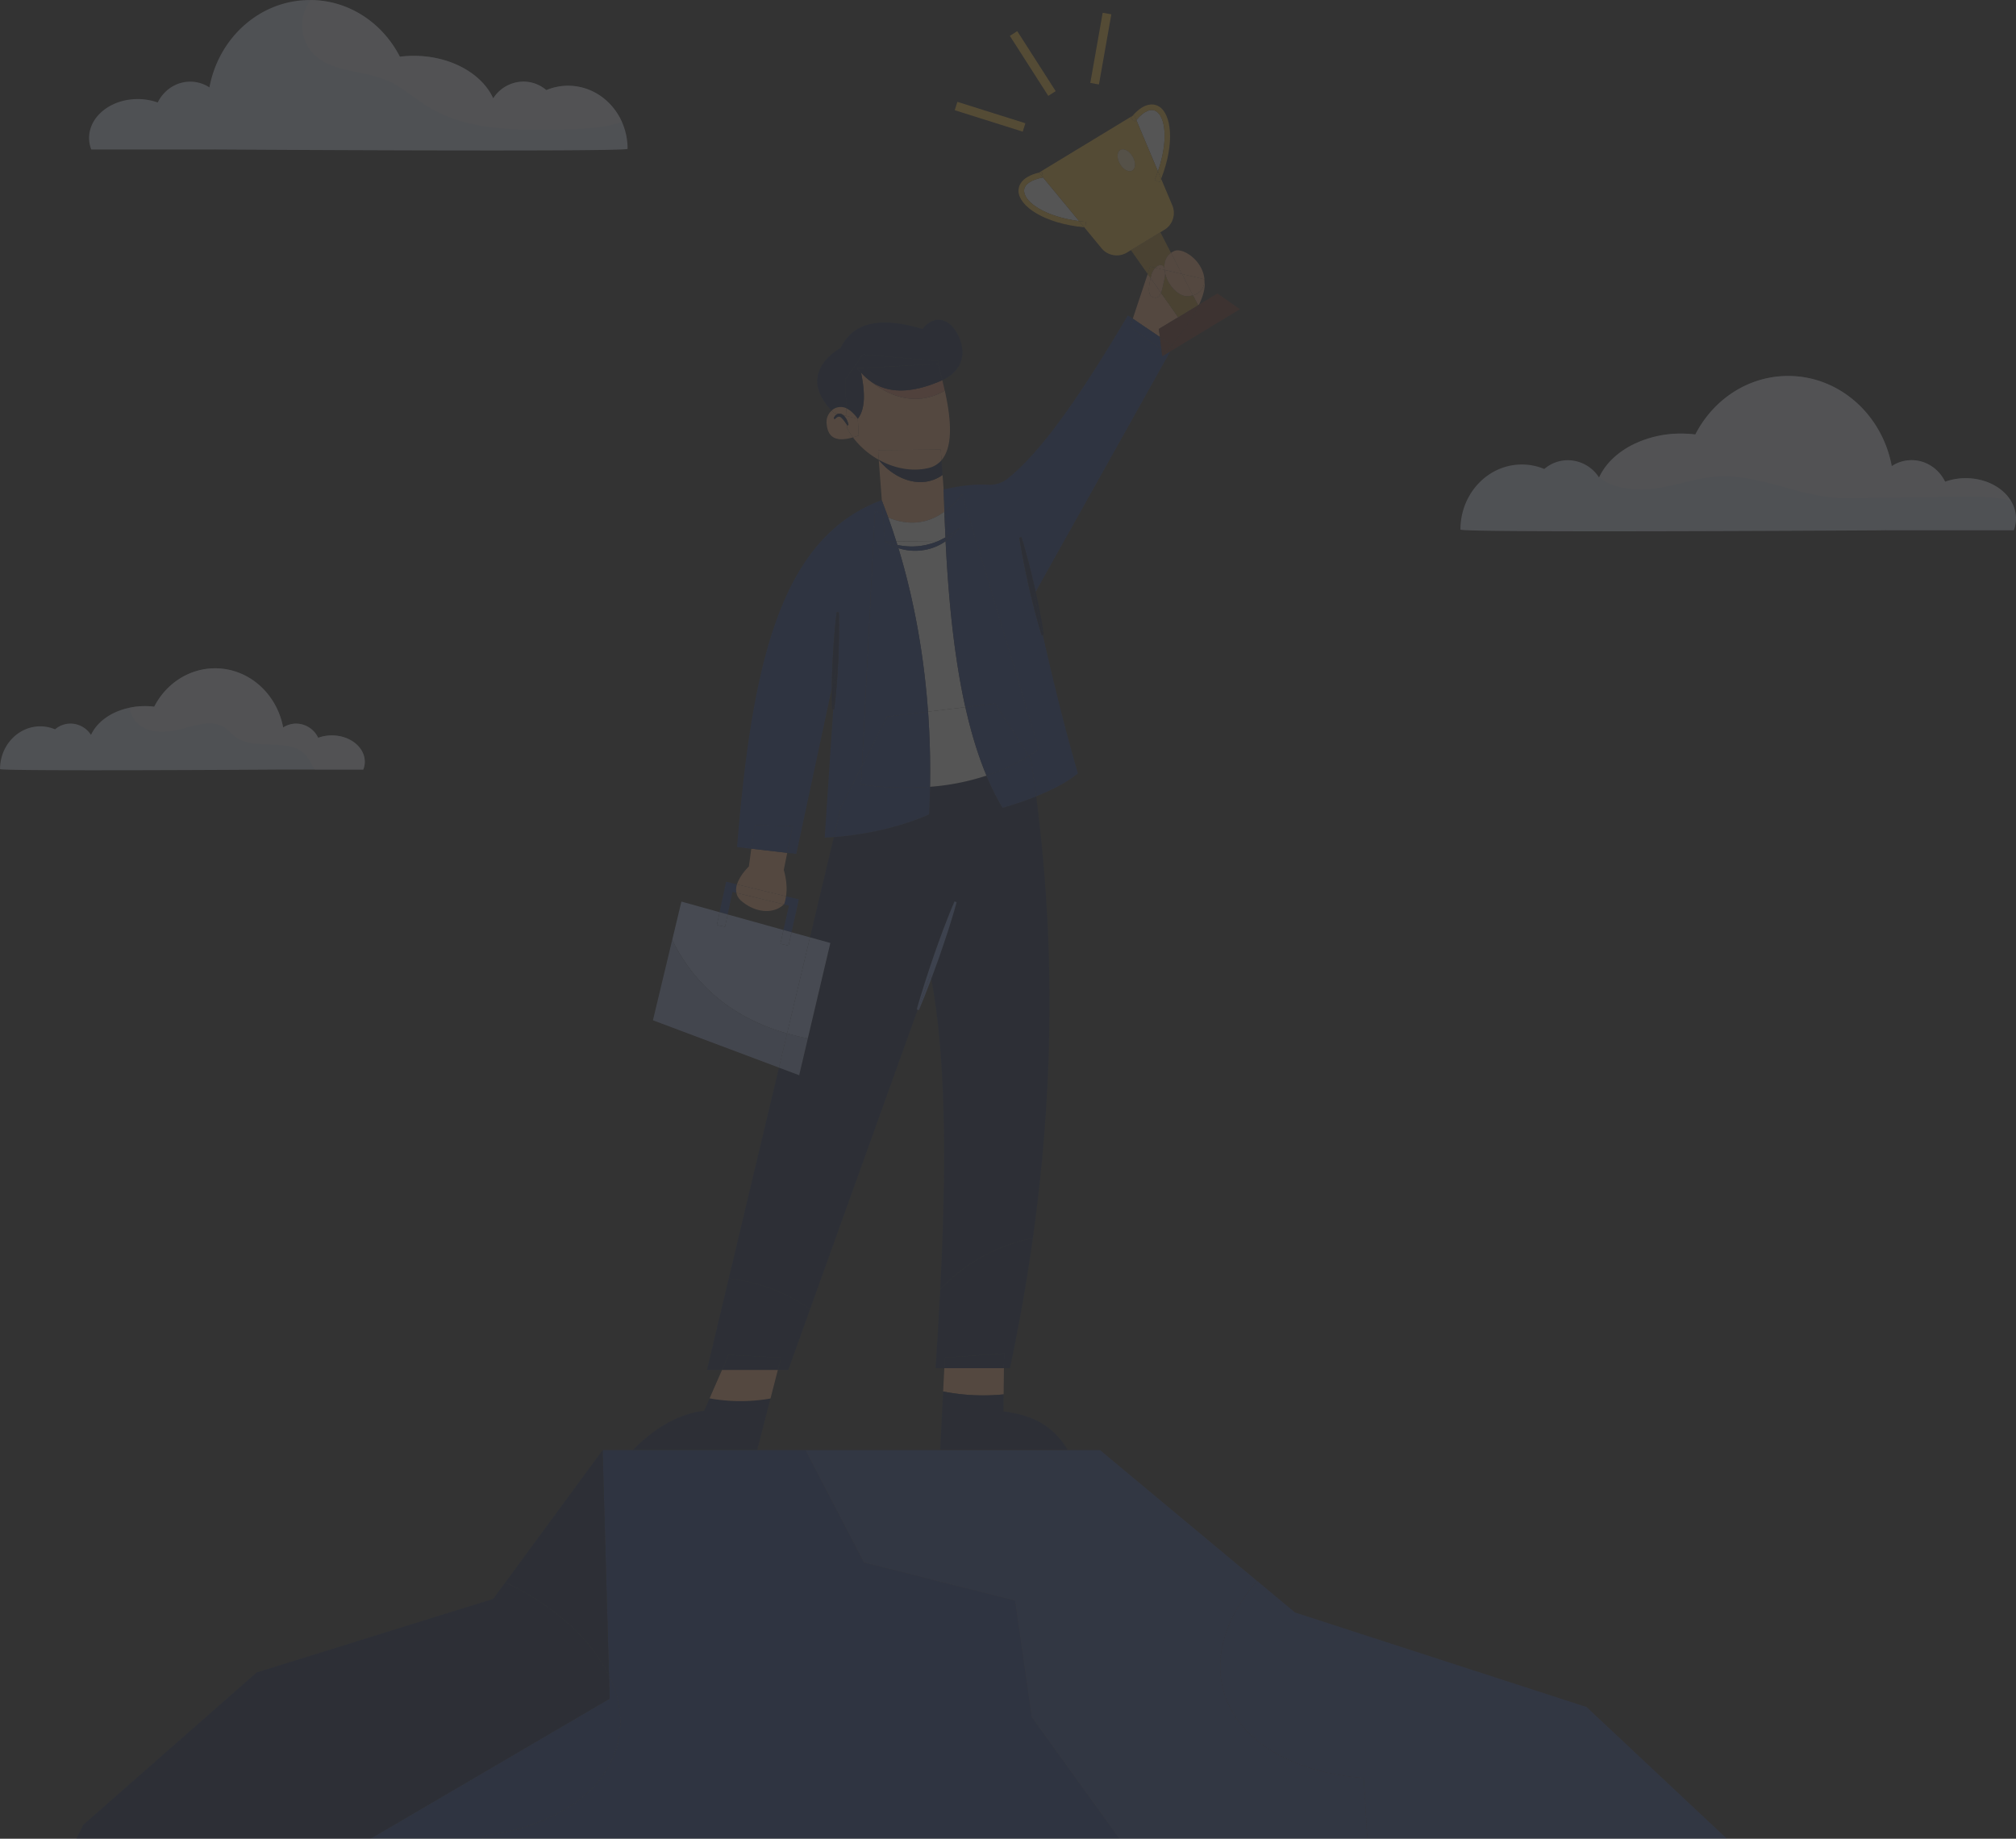 <svg id="Layer_1" data-name="Layer 1" xmlns="http://www.w3.org/2000/svg" viewBox="0 0 1838.6 1677.28"><rect x="0" y="0" width="1838.6" height="1677.28" fill="#333333" stroke="none"/><defs><style>.cls-1{opacity:0.17;}.cls-2,.cls-6{fill:#dee5f8;}.cls-14,.cls-3,.cls-4{fill:#fff;}.cls-3{opacity:0.4;}.cls-5{fill:#1f3c88;}.cls-6{opacity:0.1;}.cls-15,.cls-7{fill:#102048;}.cls-8{fill:#f9b384;}.cls-9{fill:#e28b6d;}.cls-10{fill:#acbfee;}.cls-11{fill:#6f3428;}.cls-12{fill:#bb9132;}.cls-13{fill:#fbc343;}.cls-14{opacity:0.6;}.cls-15{opacity:0.15;}.cls-16{fill:#708cd5;}</style></defs><g class="cls-1"><path class="cls-2" d="M2504,795.6a30.15,30.15,0,0,1-2,10.84H2385.68c-.08-.08-.12-.16-.2-.24a.57.57,0,0,1-.08.24s-3.12,0-8.76.08c-57.56.32-379.32,2.12-379.32-.72,0-32.8,25.08-59.36,56-59.36a53,53,0,0,1,20.48,4.08,33,33,0,0,1,21.52-8,34,34,0,0,1,28.44,15.8c.08-.16.16-.36.24-.52,6-12.76,17.68-23.52,32.8-30.56a98.6,98.6,0,0,1,41.76-9,107.18,107.18,0,0,1,13,.8c16.28-31.76,48.08-53.36,84.64-53.36,46.76,0,85.8,35.36,94.48,82.24a32.82,32.82,0,0,1,18.08-5.44c13.32,0,24.88,8,30.6,19.68a55.44,55.44,0,0,1,18.84-3.24c18.08,0,33.68,8.4,41.12,20.56A30.71,30.71,0,0,1,2504,795.6Z" transform="translate(-665.4 -322.72)"/><path class="cls-3" d="M2499.36,779.52c-14.84-4-30.72-3.84-46.24-3.64l-103.88,1.2c-41.48.48-78.44-23.24-120.84-19.4-20.32,1.88-41,10.16-60.52,11.32-15.48.92-34.32-1.84-43.88-11.2,6-12.76,17.68-23.52,32.8-30.56a98.6,98.6,0,0,1,41.76-9,107.18,107.18,0,0,1,13,.8c16.28-31.76,48.08-53.36,84.64-53.36,46.76,0,85.8,35.36,94.48,82.24a32.82,32.82,0,0,1,18.08-5.44c13.32,0,24.88,8,30.6,19.68a55.44,55.44,0,0,1,18.84-3.24C2476.32,759,2491.92,767.36,2499.36,779.52Z" transform="translate(-665.4 -322.72)"/><path class="cls-2" d="M998.08,1017.6a19.43,19.43,0,0,1-1.36,7.12H920.4a.31.31,0,0,1-.16-.16c0,.08,0,.12,0,.16s-254.8,1.64-254.8-.44c0-21.52,16.44-39,36.76-39A35,35,0,0,1,715.6,988a21.81,21.81,0,0,1,14.12-5.24,22.37,22.37,0,0,1,18.68,10.36c5.52-12.16,18.84-21.56,35.48-24.88a65.71,65.71,0,0,1,13.64-1.4,66.93,66.93,0,0,1,8.56.52c10.68-20.84,31.56-35,55.56-35,30.72,0,56.32,23.24,62,54a21.4,21.4,0,0,1,11.88-3.56,22.5,22.5,0,0,1,20.08,12.92,36.51,36.51,0,0,1,12.4-2.16C984.6,993.52,998.08,1004.32,998.08,1017.6Z" transform="translate(-665.4 -322.72)"/><path class="cls-3" d="M998.08,1017.6a19.43,19.43,0,0,1-1.36,7.12H952.48c-2.72-4.24-4.64-9-8-12.84-15.12-17.28-46.6-3.44-64.84-17.36-3.32-2.52-6-5.84-9.44-8.16-10.6-7-24.68-2.64-37,.72-12.56,3.44-26.72,5.32-38-1.2a24.37,24.37,0,0,1-11.4-17.64,65.71,65.71,0,0,1,13.64-1.4,66.93,66.93,0,0,1,8.56.52c10.68-20.84,31.56-35,55.56-35,30.72,0,56.32,23.24,62,54a21.4,21.4,0,0,1,11.88-3.56,22.5,22.5,0,0,1,20.08,12.92,36.51,36.51,0,0,1,12.4-2.16C984.6,993.52,998.08,1004.32,998.08,1017.6Z" transform="translate(-665.4 -322.72)"/><path class="cls-2" d="M1237.76,458.48c0,3-376.16.6-376.16.6a.36.36,0,0,1,0-.2c-.08.08-.16.12-.24.2H748.64a29,29,0,0,1-2-10.48c0-19.64,19.84-35.52,44.32-35.52a54.11,54.11,0,0,1,18.28,3.12c5.56-11.32,16.76-19,29.68-19a31.85,31.85,0,0,1,17.48,5.24c8.44-45.44,46.28-79.68,91.6-79.68a7.71,7.71,0,0,1,1,0c35,.32,65.44,21.16,81.08,51.68a100.19,100.19,0,0,1,12.64-.8c33.6,0,62.2,16.2,72.48,38.8a33,33,0,0,1,27.56-15.28,32,32,0,0,1,20.88,7.76,51.35,51.35,0,0,1,19.84-4c21.72,0,40.44,13.52,49.12,33A59.76,59.76,0,0,1,1237.76,458.48Z" transform="translate(-665.4 -322.72)"/><path class="cls-3" d="M1232.6,434c-16.92,5.68-36,6.4-54.08,6.8-42.28.92-87.24,1.16-123.2-21-12.48-7.68-23.48-17.88-36.92-23.68C995.92,386.36,967,389,950.48,371c-10.72-11.64-12.64-30.52-4.44-44.08a29.81,29.81,0,0,1,3-4.12c35,.32,65.44,21.16,81.08,51.68a100.19,100.19,0,0,1,12.64-.8c33.6,0,62.2,16.2,72.48,38.8a33,33,0,0,1,27.56-15.28,32,32,0,0,1,20.88,7.76,51.35,51.35,0,0,1,19.84-4C1205.2,401,1223.92,414.48,1232.6,434Z" transform="translate(-665.4 -322.72)"/><path class="cls-4" d="M1599.39,497.06c.52,10.47,19.64,23.33,50.13,27.33l-32.91-39.8C1605.37,486.72,1599.1,491.26,1599.39,497.06Z" transform="translate(-665.4 -322.72)"/><path class="cls-4" d="M1719.62,424.12c-4.74-2.78-11.2.18-17.88,8.09L1721.45,479C1731.07,451.15,1728.41,429.29,1719.62,424.12Z" transform="translate(-665.4 -322.72)"/><path class="cls-5" d="M1229.12,1911.57c-10.34,46.38-59.51,77.84-123.73,85.92l0,2.51h581l-80-111-15.19-106.25L1453.33,1748,1400,1645.46H1215l5.82,205.81C1230.32,1871,1233.59,1891.55,1229.12,1911.57Z" transform="translate(-665.4 -322.72)"/><path class="cls-5" d="M1229.12,1911.57c4.47-20,1.2-40.59-8.33-60.3l.59,21L1003.31,2000h102l0-2.51C1169.61,1989.41,1218.78,1958,1229.12,1911.57Z" transform="translate(-665.4 -322.72)"/><path class="cls-5" d="M1591.16,1782.8l15.19,106.25,80,111h226.07l-3.33-55.45c-64.55-4.84-115.24-33.79-127.9-79.59-9.15-33.06,3.2-68.77,30.67-100.12l-143.25-119.38H1400L1453.33,1748Z" transform="translate(-665.4 -322.72)"/><path class="cls-6" d="M1591.16,1782.8l15.19,106.25,80,111h226.07l-3.33-55.45c-64.55-4.84-115.24-33.79-127.9-79.59-9.15-33.06,3.2-68.77,30.67-100.12l-143.25-119.38H1400L1453.33,1748Z" transform="translate(-665.4 -322.72)"/><path class="cls-5" d="M1781.23,1865c12.66,45.8,63.35,74.75,127.9,79.59l3.33,55.45h327.91l-128-120.15-265.92-86.26-34.5-28.75C1784.43,1796.19,1772.08,1831.9,1781.23,1865Z" transform="translate(-665.4 -322.72)"/><path class="cls-6" d="M1781.23,1865c12.66,45.8,63.35,74.75,127.9,79.59l3.33,55.45h327.91l-128-120.15-265.92-86.26-34.5-28.75C1784.43,1796.19,1772.08,1831.9,1781.23,1865Z" transform="translate(-665.4 -322.72)"/><path class="cls-7" d="M1220.79,1851.27,1215,1645.46l-88.67,120.6C1171,1787.49,1204.76,1818.15,1220.79,1851.27Z" transform="translate(-665.4 -322.72)"/><path class="cls-7" d="M1221.38,1872.28l-.59-21c-16-33.12-49.79-63.78-94.49-85.21l-11.15,15.16L899.5,1848.31l-158.14,139L735,2000h268.31Z" transform="translate(-665.4 -322.72)"/><path class="cls-8" d="M1525.55,1592a187.14,187.14,0,0,0,55.15,2.66l.27-23.92h-54.35Z" transform="translate(-665.4 -322.72)"/><path class="cls-7" d="M1525.55,1592l-2.69,53.24h116.32c-14.65-24-34.68-32-58.59-35l.11-15.56A187.14,187.14,0,0,1,1525.55,1592Z" transform="translate(-665.4 -322.72)"/><path class="cls-7" d="M1312.56,1598.29l-4.94,11.29c-23.91,3-45.31,15.91-64.95,35.66H1356l12.06-46.81A159.6,159.6,0,0,1,1312.56,1598.29Z" transform="translate(-665.4 -322.72)"/><path class="cls-8" d="M1312.56,1598.29a159.6,159.6,0,0,0,55.52.14l6.72-26.1h-50.88Z" transform="translate(-665.4 -322.72)"/><path class="cls-7" d="M1610.41,1049.15c-10.25,4.11-20.88,7.63-30.67,10.46a230.12,230.12,0,0,1-14.69-29.39,215.21,215.21,0,0,1-51.46,10.19q-.25,12.69-.92,25.14s-34.53,16.86-86.79,20.72l-21.79,91.52,18.56,5.17-20.53,87-7.9,33.57-18.4-6.92L1330,1488.91l.81.08a161.2,161.2,0,0,1,73.42,27.92l98.11-273.1-.83-.29c2.29-8.41,4.86-16.71,7.51-25s5.5-16.49,8.24-24.75q4.34-12.3,8.88-24.52c3.11-8.12,6.25-16.23,9.76-24.22l1.88.66c-2.23,8.43-4.83,16.73-7.44,25s-5.47,16.5-8.31,24.72c-2.47,6.72-4.82,13.49-7.33,20.2,14.48,76.41,13.35,182.66,8.19,283.22a158.09,158.09,0,0,1,84.5-46.69C1626.21,1317.54,1627.87,1183.53,1610.41,1049.15Z" transform="translate(-665.4 -322.72)"/><path class="cls-7" d="M1522.92,1498.86c-1.25,24.47-2.74,48.6-4.31,71.88h8l.48-9.55,54-3.82-.15,13.37h5.57q12.6-59.38,20.88-118.57A158.09,158.09,0,0,0,1522.92,1498.86Z" transform="translate(-665.4 -322.72)"/><path class="cls-7" d="M1330,1488.91l-19.86,83.42h13.75l6-13.69,47.76,2.55-2.87,11.14h9.55l19.91-55.42a161.2,161.2,0,0,0-73.42-27.92Z" transform="translate(-665.4 -322.72)"/><polygon class="cls-7" points="861.7 1238.47 861.22 1248.02 915.57 1248.02 915.72 1234.65 861.7 1238.47"/><polygon class="cls-7" points="664.51 1235.92 658.52 1249.61 709.4 1249.61 712.27 1238.47 664.51 1235.92"/><path class="cls-8" d="M1722.29,622.79,1749,606.62l-9.08,5.5-15.64-22.24c-1.42,3.54-3.69,5.7-8.09,3.62s-3-10.32-1.38-17.08l-2.7-3.83-13.6,40.8,24.74,16.74Z" transform="translate(-665.4 -322.72)"/><path class="cls-8" d="M1753.38,592.09l4.67,9,.89-.55c3.89-8.14,6-15.86,4.91-22.42A13.61,13.61,0,0,1,1753.38,592.09Z" transform="translate(-665.4 -322.72)"/><path class="cls-8" d="M1526.66,789.59q-.33-9.71-.6-19.51l-.66-9L1525,756c-18.62,13.25-43,5-58.17-13.74l2.81,37q3,7.71,5.81,15.5C1487.48,799.93,1506.88,803.88,1526.66,789.59Z" transform="translate(-665.4 -322.72)"/><path class="cls-7" d="M1525,756l0,0-1-13.48,0,0Z" transform="translate(-665.4 -322.72)"/><path class="cls-7" d="M1525,756l-1-13.49a22.25,22.25,0,0,1-12.26,7.22c-15.16,3.46-31.24,0-44.94-7.62v.15C1482.09,761,1506.42,769.24,1525,756Z" transform="translate(-665.4 -322.72)"/><path class="cls-8" d="M1523.37,732.82l.71,9.66c11.74-13.67,7.74-42,3-63.36-28.56,16.26-54,2.54-68.15-8.92a50.94,50.94,0,0,1-7.41-6.67l-.78-.78c4.82,23.4,2.37,35-3,42l.85,15.28c-1.83.66-3.58,1.22-5.27,1.69a75.07,75.07,0,0,0,23.57,20.43l-.65-8.77Z" transform="translate(-665.4 -322.72)"/><path class="cls-8" d="M1524.06,742.5l0,0-.71-9.66Z" transform="translate(-665.4 -322.72)"/><path class="cls-8" d="M1511.8,749.72a22.25,22.25,0,0,0,12.26-7.22l-.69-9.68-57.16.51.65,8.77C1480.56,749.72,1496.64,753.18,1511.8,749.72Z" transform="translate(-665.4 -322.72)"/><path class="cls-4" d="M1526.82,817.1a47.24,47.24,0,0,1-17.76,7.2,49.3,49.3,0,0,1-24.31-1.54c14.82,48.82,23.48,99.49,27,149.13l34-4.1c-10-44.9-15.28-96.56-18-151.29C1527.48,816.71,1527.15,816.91,1526.82,817.1Z" transform="translate(-665.4 -322.72)"/><path class="cls-4" d="M1490.41,820.84a59.47,59.47,0,0,0,17.88-.71,61.66,61.66,0,0,0,12.85-3.92l-38.29.45c.34,1.06.67,2.13,1,3.2C1486,820.28,1488.22,820.6,1490.41,820.84Z" transform="translate(-665.4 -322.72)"/><path class="cls-4" d="M1511.8,971.89c1.66,23.16,2.23,46.1,1.79,68.52a215.21,215.21,0,0,0,51.46-10.19c-7.85-18.75-14.16-39.73-19.25-62.43Z" transform="translate(-665.4 -322.72)"/><path class="cls-4" d="M1521.14,816.21c1.36-.6,2.69-1.25,4-2a21.75,21.75,0,0,0,2.49-1.29q-.56-11.58-1-23.35c-19.78,14.29-39.18,10.34-51.17,5.2q3.9,10.86,7.36,21.87Z" transform="translate(-665.4 -322.72)"/><path class="cls-5" d="M1509.06,824.3a47.24,47.24,0,0,0,17.76-7.2c.33-.19.66-.39,1-.6,0-.12,0-.24,0-.37l-6.64.08a61.66,61.66,0,0,1-12.85,3.92,59.47,59.47,0,0,1-17.88.71c-2.19-.24-4.38-.56-6.56-1,.3,1,.61,1.93.9,2.9A49.3,49.3,0,0,0,1509.06,824.3Z" transform="translate(-665.4 -322.72)"/><path class="cls-5" d="M1527.63,812.94a21.75,21.75,0,0,1-2.49,1.29c-1.31.73-2.64,1.38-4,2l6.64-.08Z" transform="translate(-665.4 -322.72)"/><path class="cls-5" d="M1542.81,773.47l70,232.65c-3,2.14-6.14,4.17-9.28,6.12l2.06,3.22q2.59,16.85,4.77,33.69c14.74-5.9,28.67-13,38.11-21-10.21-34.63-21.87-81-32-126.11l-1.08.25c-2.35-7.28-4.33-14.65-6.29-22s-3.71-14.78-5.39-22.21-3.31-14.88-4.72-22.38-2.87-15-4-22.54l1.94-.45c2.29,7.3,4.29,14.66,6.22,22s3.73,14.79,5.47,22.21q.64,2.82,1.28,5.66l122.9-219.48-7.47,4.53-.8-6.24-28.6-20.8,2.42-7.25-4.33-2.94c-38.41,64.86-75.87,121.86-109.73,149a26.21,26.21,0,0,1-17.86,5.5c-12.74-.65-25.88.9-40.52,4.37,0,.25,0,.5,0,.75l1.39,18.93A78.62,78.62,0,0,0,1542.81,773.47Z" transform="translate(-665.4 -322.72)"/><path class="cls-5" d="M1603.58,1012.24a183.78,183.78,0,0,1-38.53,18,230.12,230.12,0,0,0,14.69,29.39c9.79-2.83,20.42-6.35,30.67-10.46q-2.19-16.85-4.77-33.69Z" transform="translate(-665.4 -322.72)"/><polygon class="cls-5" points="1059.26 318.72 1057.82 307.41 1033.08 290.67 1030.66 297.92 1059.26 318.72"/><path class="cls-5" d="M1527.45,789l-1.39-18.93q.27,9.79.6,19.51Z" transform="translate(-665.4 -322.72)"/><path class="cls-5" d="M1533,809.59c2.61-1.64,4.88-3.73,7.52-5.47a90,90,0,0,1-6.21,7.09c-1.63,1.37-3.2,2.86-4.92,4.17l.06.73-1.07,0-.56.37c2.72,54.73,8,106.39,18,151.29l27.15-3.28,30.63,47.73c3.14-2,6.24-4,9.28-6.12l-70-232.65A78.62,78.62,0,0,1,1527.45,789l1.68,23C1530.41,811.22,1531.66,810.37,1533,809.59Z" transform="translate(-665.4 -322.72)"/><path class="cls-5" d="M1573,964.51l-27.15,3.28c5.09,22.7,11.4,43.68,19.25,62.43a183.78,183.78,0,0,0,38.53-18Z" transform="translate(-665.4 -322.72)"/><path class="cls-5" d="M1529.13,812l-1.68-23-.79.58q.42,11.76,1,23.35C1528.13,812.65,1528.63,812.34,1529.13,812Z" transform="translate(-665.4 -322.72)"/><path class="cls-5" d="M1529.43,816.11l-.06-.73c-.33.26-.67.51-1,.75Z" transform="translate(-665.4 -322.72)"/><path class="cls-5" d="M1534.29,811.21a90,90,0,0,0,6.21-7.09c-2.64,1.74-4.91,3.83-7.52,5.47-1.32.78-2.57,1.63-3.85,2.44l.24,3.35C1531.09,814.07,1532.66,812.58,1534.29,811.21Z" transform="translate(-665.4 -322.72)"/><path class="cls-5" d="M1527.8,816.5l.56-.37h-.58C1527.79,816.26,1527.79,816.38,1527.8,816.5Z" transform="translate(-665.4 -322.72)"/><path class="cls-5" d="M1528.36,816.13c.34-.24.68-.49,1-.75l-.24-3.35c-.5.31-1,.62-1.5.91l.15,3.19Z" transform="translate(-665.4 -322.72)"/><path class="cls-9" d="M1458.89,670.2c14.19,11.46,39.59,25.18,68.15,8.92-.75-3.4-1.53-6.62-2.26-9.57C1495.71,682.43,1474.39,681.49,1458.89,670.2Z" transform="translate(-665.4 -322.72)"/><path class="cls-9" d="M1450.7,662.75l.78.78-.79-.86Z" transform="translate(-665.4 -322.72)"/><path class="cls-7" d="M1437.12,695.12l.14.07-1-26.15,16.16-22.92,68.76,5.92c-.32.08-.28,1,0,2.68.55,3,2,8.23,3.62,14.83l.2-.09s22.57-8.83,17.4-31.84c-4.66-20.8-22.07-31.84-35.66-14.85-30.82-9-61.13-10.62-74.71,17.4,0,0-41.83,21.74-8.19,57.15A12.15,12.15,0,0,1,1437.12,695.12Z" transform="translate(-665.4 -322.72)"/><path class="cls-7" d="M1521.16,654.72c-.28-1.64-.32-2.6,0-2.68l-68.76-5.92L1436.24,669l1,26.15c3.69,1.76,7.15,5,10.45,9.51,5.36-6.92,7.81-18.55,3-42-2.4-2.46-3.7-4.08-3.7-4.08Z" transform="translate(-665.4 -322.72)"/><path class="cls-7" d="M1458.89,670.2a94,94,0,0,1-7.41-6.67A50.94,50.94,0,0,0,1458.89,670.2Z" transform="translate(-665.4 -322.72)"/><path class="cls-7" d="M1447,658.67s1.3,1.62,3.7,4.08v-.08l.79.86a94,94,0,0,0,7.41,6.67c15.5,11.29,36.82,12.23,65.89-.65-1.64-6.6-3.07-11.87-3.62-14.83Z" transform="translate(-665.4 -322.72)"/><path class="cls-5" d="M1333.46,1136.31l3.54.86a15.56,15.56,0,0,1,.55-7.73l-9.92-2.41-6,27.82,7.38,2.05Z" transform="translate(-665.4 -322.72)"/><path class="cls-5" d="M1382.26,1140.32a43.26,43.26,0,0,1-1.62,6.91c-.14.16-.29.3-.43.45l4.69,1.14-5,22.25,7.37,2,6.68-29.95Z" transform="translate(-665.4 -322.72)"/><path class="cls-8" d="M1341.58,1144.58c13.77,11.76,30.4,11.53,38.63,3.1L1337,1137.17A13.12,13.12,0,0,0,1341.58,1144.58Z" transform="translate(-665.4 -322.72)"/><path class="cls-8" d="M1380.21,1116.21l3.14-15.52-32.76-3.8c-1.21,8.47-2.21,16.21-2.21,16.21s-8.18,7.67-10.83,16.34l44.71,10.88C1383.32,1133.27,1382.79,1125.32,1380.21,1116.21Z" transform="translate(-665.4 -322.72)"/><path class="cls-8" d="M1337,1137.17l43.21,10.51c.14-.15.29-.29.43-.45a43.26,43.26,0,0,0,1.62-6.91l-44.71-10.88A15.56,15.56,0,0,0,1337,1137.17Z" transform="translate(-665.4 -322.72)"/><path class="cls-10" d="M1383.22,1265.46l20.87-87.67-16.78-4.67-2.73,12.23-7.46-1.66,2.82-12.62-50.89-14.17-2.41,11.23-7.47-1.6,2.5-11.68-34.83-9.69-8.36,34.94C1293.39,1210.94,1323.41,1248.5,1383.22,1265.46Z" transform="translate(-665.4 -322.72)"/><path class="cls-10" d="M1402.12,1269.92l20.53-87-18.56-5.17-20.87,87.67C1389.22,1267.16,1395.51,1268.66,1402.12,1269.92Z" transform="translate(-665.4 -322.72)"/><polygon class="cls-10" points="661.24 845.41 663.64 834.18 656.27 832.13 653.77 843.81 661.24 845.41"/><polygon class="cls-10" points="711.72 860.97 719.18 862.63 721.91 850.4 714.54 848.35 711.72 860.97"/><path class="cls-11" d="M1735.55,638.47l-2.62,4.68,63.32-38.39-20.6-14.32-16.71,10.13c-5.81,12.17-15.61,25.3-24.76,37Z" transform="translate(-665.4 -322.72)"/><path class="cls-11" d="M1758.05,601.12l-9.08,5.5-26.68,16.17.93,7.34,11,7.42c9.15-11.68,19-24.81,24.76-37l-.89.55Z" transform="translate(-665.4 -322.72)"/><path class="cls-11" d="M1734.18,637.55l-5.43,6.87-4.09-3,.8,6.24,7.47-4.53,2.62-4.68Z" transform="translate(-665.4 -322.72)"/><path class="cls-11" d="M1734.18,637.55l-11-7.42,1.44,11.31,4.09,3Z" transform="translate(-665.4 -322.72)"/><path class="cls-12" d="M1719.11,567c1.93-2,4.12-2.85,5.81-2.41,1.11.29,1.93,1.33,2.45,2.85-.36-6.42,1.93-11.12,6-14.05l-9.7-18.77-26.86,16.28,15.25,21.69,2.24-6.71Z" transform="translate(-665.4 -322.72)"/><path class="cls-12" d="M1753.38,592.09a21.49,21.49,0,0,1-5.79.75c-7.12,0-17-9.46-19.59-20.94a27.42,27.42,0,0,1-.94,6.86c-.9,3.38-1.49,7.84-2.81,11.12l15.64,22.24,9.08-5.5,9.08-5.5Z" transform="translate(-665.4 -322.72)"/><path class="cls-12" d="M1715.37,574.1a16.08,16.08,0,0,1,3.74-7.1l-4.79-1.12-2.24,6.71,2.7,3.83C1715,575.62,1715.17,574.84,1715.37,574.1Z" transform="translate(-665.4 -322.72)"/><polygon class="cls-12" points="1092.65 278.39 1083.57 283.9 1092.65 278.39 1092.65 278.39"/><path class="cls-13" d="M1723.67,534.58l0,0,3.62-2.2a18,18,0,0,0,7.25-22.38l-10.21-24.2c-.39,1-.8,2-1.23,3.05l-4.7-1.95c1.13-2.71,2.13-5.37,3-8l-19.71-46.75c-.38.46-.77.93-1.16,1.42l-4-3.16c.56-.7,1.11-1.36,1.66-2L1613,480.16c.86-.2,1.76-.4,2.7-.58l.95,5h0l32.91,39.8q3,.39,6.11.67l-.44,5.07-1-.1L1670,549.17a18,18,0,0,0,23.2,3.92l3.62-2.19,0,0Zm-36.85-62.36c-3-5.18-2.84-10.87.34-12.7s8.18.88,11.17,6.05,2.84,10.87-.34,12.7S1689.81,477.4,1686.82,472.22Z" transform="translate(-665.4 -322.72)"/><polygon class="cls-13" points="1058.27 211.86 1031.4 228.15 1031.43 228.18 1058.29 211.9 1058.27 211.86"/><path class="cls-13" d="M1701.74,432.21c6.68-7.91,13.14-10.87,17.88-8.09,8.79,5.17,11.45,27,1.83,54.84l2.9,6.88c12.9-33.11,9.22-59.44-2.16-66.11-3.36-2-12.22-4.87-24,8.74l1.53-.93Z" transform="translate(-665.4 -322.72)"/><path class="cls-13" d="M1718.42,486.94l4.7,1.95c.43-1,.84-2,1.23-3.05l-2.9-6.88C1720.55,481.57,1719.55,484.23,1718.42,486.94Z" transform="translate(-665.4 -322.72)"/><path class="cls-13" d="M1700.58,433.63c.39-.49.78-1,1.16-1.42l-2-4.67-1.53.93c-.55.64-1.1,1.3-1.66,2Z" transform="translate(-665.4 -322.72)"/><path class="cls-13" d="M1599.39,497.06c-.29-5.8,6-10.34,17.22-12.47l-3.66-4.42h0c-17.34,4.12-18.86,13.27-18.67,17.15.67,13.46,23.23,29.27,59.88,32.72l-4.66-5.64C1619,520.39,1599.91,507.53,1599.39,497.06Z" transform="translate(-665.4 -322.72)"/><path class="cls-13" d="M1655.63,525.06q-3.12-.28-6.11-.67l4.66,5.64,1,.1Z" transform="translate(-665.4 -322.72)"/><path class="cls-13" d="M1616.61,484.59h0l-.95-5c-.94.18-1.84.38-2.7.58h0Z" transform="translate(-665.4 -322.72)"/><path class="cls-13" d="M1698.33,465.57c-3-5.17-8-7.89-11.17-6.05s-3.33,7.52-.34,12.7,8,7.89,11.17,6S1701.32,470.75,1698.33,465.57Z" transform="translate(-665.4 -322.72)"/><path class="cls-14" d="M1698.33,465.57c-3-5.17-8-7.89-11.17-6.05s-3.33,7.52-.34,12.7,8,7.89,11.17,6S1701.32,470.75,1698.33,465.57Z" transform="translate(-665.4 -322.72)"/><path class="cls-8" d="M1763.74,577.42c0,.24.07.49.11.73a17.32,17.32,0,0,0-.15-2c-2.34-16.65-19.79-27.54-27-24.59a16.46,16.46,0,0,0-3.36,1.85l9.95,19.27Z" transform="translate(-665.4 -322.72)"/><path class="cls-8" d="M1743.34,572.66l10,19.43a13.61,13.61,0,0,0,10.47-13.94c0-.24-.07-.49-.11-.73Z" transform="translate(-665.4 -322.72)"/><path class="cls-8" d="M1727.37,567.44a11.06,11.06,0,0,1,.39,1.58l15.58,3.64-9.95-19.27C1729.3,556.32,1727,561,1727.37,567.44Z" transform="translate(-665.4 -322.72)"/><path class="cls-8" d="M1728,571.9c2.58,11.48,12.47,20.94,19.59,20.94a21.49,21.49,0,0,0,5.79-.75l-10-19.43L1727.76,569A17,17,0,0,1,1728,571.9Z" transform="translate(-665.4 -322.72)"/><rect class="cls-13" x="1564.28" y="396.69" width="8" height="64.99" transform="translate(22.26 1473.28) rotate(-72.51)"/><rect class="cls-13" x="1636.97" y="363.11" width="64.98" height="8" transform="translate(352.24 1624.58) rotate(-79.99)"/><rect class="cls-13" x="1603.34" y="348.29" width="8" height="64.98" transform="translate(-617.09 603.94) rotate(-32.63)"/><path class="cls-5" d="M1388.28,1076.31l-4.93,24.38,8.3,1L1424,950.55l0-3.13c.1-7.37.39-14.73.76-22.09s.79-14.71,1.44-22.05,1.25-14.69,2.22-22l2,.09c.26,7.39.21,14.76.1,22.13s-.37,14.74-.68,22.1-.76,14.71-1.37,22.06-1.26,14.69-2.29,22l-.87,0-7.77,117.17c2.82-.13,5.58-.31,8.31-.51l6.55-27.51,19.13-37.48,11.86-233.37a51,51,0,0,0,7.26,4.57l-1-13.19-.15-.4c-92.21,34.26-118.22,147.79-131.9,316.5l13,1.5c1.39-9.77,3.05-20.51,3.73-21.46Z" transform="translate(-665.4 -322.72)"/><path class="cls-5" d="M1450.69,1038.38l.87-17.1-19.13,37.48-6.55,27.51c52.26-3.86,86.79-20.72,86.79-20.72q.66-12.43.92-25.14A301.55,301.55,0,0,1,1450.69,1038.38Z" transform="translate(-665.4 -322.72)"/><path class="cls-5" d="M1475.49,794.79q-2.79-7.78-5.81-15.5l1,13.19C1472.11,793.24,1473.72,794,1475.49,794.79Z" transform="translate(-665.4 -322.72)"/><path class="cls-5" d="M1482.85,816.66l-10.33.12a76.14,76.14,0,0,0,11.33,3.08C1483.52,818.79,1483.19,817.72,1482.85,816.66Z" transform="translate(-665.4 -322.72)"/><path class="cls-5" d="M1511.8,971.89c-3.57-49.64-12.23-100.31-27-149.13a46.93,46.93,0,0,1-12.23-6l-1.84-24.3a51,51,0,0,1-7.26-4.57l-11.86,233.37,22.9-44.88Z" transform="translate(-665.4 -322.72)"/><path class="cls-5" d="M1511.8,971.89l-37.34,4.51-22.9,44.88-.87,17.1a301.55,301.55,0,0,0,62.9,2C1514,1018,1513.46,995.05,1511.8,971.89Z" transform="translate(-665.4 -322.72)"/><path class="cls-5" d="M1482.85,816.66q-3.46-11-7.36-21.87c-1.77-.76-3.38-1.55-4.81-2.31l1.84,24.3Z" transform="translate(-665.4 -322.72)"/><path class="cls-5" d="M1472.52,816.78a46.93,46.93,0,0,0,12.23,6c-.29-1-.6-1.93-.9-2.9A76.14,76.14,0,0,1,1472.52,816.78Z" transform="translate(-665.4 -322.72)"/><path class="cls-5" d="M1388.28,1076.31l-34-.88c-.68,1-2.34,11.69-3.73,21.46l32.76,3.8Z" transform="translate(-665.4 -322.72)"/><path class="cls-8" d="M1437.85,710.32c-.77-1.11-1.51-2.22-2.28-3.26a18.39,18.39,0,0,0-2.75-3.17,3.06,3.06,0,0,0-2.84-1.06c-1,.13-2.1,1.26-3.27,2.2l-1-.62c.65-1.48,1.41-3.14,3.39-4a2.84,2.84,0,0,1,.56-.19l-4-1c-.63-.62-1.23-1.24-1.82-1.86a13.56,13.56,0,0,0-4.61,10.87c.82,14.83,9.78,17.51,24.08,13.48a61.52,61.52,0,0,1-5.33-8.47Z" transform="translate(-665.4 -322.72)"/><path class="cls-8" d="M1434.76,701.67a15.93,15.93,0,0,1,2.91,4l-.14-3.49-3.12-.78C1434.53,701.47,1434.66,701.57,1434.76,701.67Z" transform="translate(-665.4 -322.72)"/><path class="cls-8" d="M1447.71,704.7l-10.18-2.55.14,3.49a17,17,0,0,1,1.58,4.72l-1.08.42-.32-.46.11,2.88a61.52,61.52,0,0,0,5.33,8.47c1.69-.47,3.44-1,5.27-1.69Z" transform="translate(-665.4 -322.72)"/><path class="cls-8" d="M1429.68,700.19a5.47,5.47,0,0,1,4.73,1.18l3.12.78-.27-7-.14-.07a12.15,12.15,0,0,0-13.3,2.2c.59.62,1.19,1.24,1.82,1.86Z" transform="translate(-665.4 -322.72)"/><path class="cls-8" d="M1437.26,695.19l.27,7,10.18,2.55C1444.41,700.22,1441,697,1437.26,695.19Z" transform="translate(-665.4 -322.72)"/><path class="cls-10" d="M1278.48,1180.1l-17.57,73.31,114.91,43.16,7.4-31.11C1323.41,1248.5,1293.39,1210.94,1278.48,1180.1Z" transform="translate(-665.4 -322.72)"/><path class="cls-15" d="M1278.48,1180.1l-17.57,73.31,114.91,43.16,7.4-31.11C1323.41,1248.5,1293.39,1210.94,1278.48,1180.1Z" transform="translate(-665.4 -322.72)"/><path class="cls-10" d="M1402.12,1269.92c-6.61-1.26-12.9-2.76-18.9-4.46l-7.4,31.11,18.4,6.92Z" transform="translate(-665.4 -322.72)"/><path class="cls-15" d="M1402.12,1269.92c-6.61-1.26-12.9-2.76-18.9-4.46l-7.4,31.11,18.4,6.92Z" transform="translate(-665.4 -322.72)"/><path class="cls-7" d="M1616.57,902.08l.87-.2c-1-7.58-2.46-15.07-3.9-22.56-1.08-5.58-2.27-11.14-3.51-16.69l-1.42,2.54C1611.1,877.19,1613.77,889.59,1616.57,902.08Z" transform="translate(-665.4 -322.72)"/><path class="cls-7" d="M1603.28,834.76c-1.93-7.37-3.93-14.73-6.22-22l-1.94.45c1.1,7.56,2.5,15.06,4,22.54s3.06,14.94,4.72,22.38,3.45,14.84,5.39,22.21,3.94,14.74,6.29,22l1.08-.25c-2.8-12.49-5.47-24.89-8-36.91l1.42-2.54q-.63-2.83-1.28-5.66C1607,849.55,1605.26,842.13,1603.28,834.76Z" transform="translate(-665.4 -322.72)"/><path class="cls-7" d="M1424.22,969.56l1.12.05,2.42-36.51L1424,950.55C1424,956.88,1424,963.21,1424.22,969.56Z" transform="translate(-665.4 -322.72)"/><path class="cls-7" d="M1425.34,969.61l.87,0c1-7.32,1.67-14.67,2.29-22s1-14.7,1.37-22.06.62-14.72.68-22.1.16-14.74-.1-22.13l-2-.09c-1,7.33-1.63,14.67-2.22,22s-1,14.7-1.44,22.05-.66,14.72-.76,22.09l0,3.13,3.74-17.45Z" transform="translate(-665.4 -322.72)"/><path class="cls-16" d="M1513.11,1219.94c.55-1.43,1.08-2.86,1.62-4.3-.26-1.36-.52-2.71-.79-4.05l-11.57,32.22,1.05.37C1506.86,1236.17,1510,1228.07,1513.11,1219.94Z" transform="translate(-665.4 -322.72)"/><path class="cls-16" d="M1514.73,1215.64c2.51-6.71,4.86-13.48,7.33-20.2q4.26-12.33,8.31-24.72c2.61-8.3,5.21-16.6,7.44-25l-1.88-.66c-3.51,8-6.65,16.1-9.76,24.22s-6,16.32-8.88,24.52c-2.74,8.26-5.66,16.44-8.24,24.75s-5.22,16.59-7.51,25l.83.29,11.57-32.22C1514.21,1212.93,1514.47,1214.28,1514.73,1215.64Z" transform="translate(-665.4 -322.72)"/><path class="cls-7" d="M1434.41,701.37l-4.73-1.18a2.84,2.84,0,0,0-.56.19c-2,.89-2.74,2.55-3.39,4l1,.62c1.17-.94,2.22-2.07,3.27-2.2a3.06,3.06,0,0,1,2.84,1.06,18.39,18.39,0,0,1,2.75,3.17c.77,1,1.51,2.15,2.28,3.26l-.18-4.68a15.93,15.93,0,0,0-2.91-4C1434.66,701.57,1434.53,701.47,1434.41,701.37Z" transform="translate(-665.4 -322.72)"/><path class="cls-7" d="M1438.17,710.78l1.08-.42a17,17,0,0,0-1.58-4.72l.18,4.68Z" transform="translate(-665.4 -322.72)"/><path class="cls-7" d="M1429.68,700.19l4.73,1.18A5.47,5.47,0,0,0,1429.68,700.19Z" transform="translate(-665.4 -322.72)"/><path class="cls-8" d="M1716.16,593.5c4.4,2.08,6.67-.08,8.09-3.62l-9.47-13.46C1713.14,583.18,1711.89,591.48,1716.16,593.5Z" transform="translate(-665.4 -322.72)"/><path class="cls-8" d="M1727.37,567.44c-.52-1.52-1.34-2.56-2.45-2.85-1.69-.44-3.88.38-5.81,2.41l8.39,2C1727.44,568.44,1727.4,567.94,1727.37,567.44Z" transform="translate(-665.4 -322.72)"/><path class="cls-8" d="M1728,571.9c-.09-.38-.17-.75-.23-1.13-.12-.62-.21-1.22-.27-1.81l-8.39-2a16.08,16.08,0,0,0-3.74,7.1c-.2.74-.4,1.52-.59,2.32l9.47,13.46c1.32-3.28,1.91-7.74,2.81-11.12A27.42,27.42,0,0,0,1728,571.9Z" transform="translate(-665.4 -322.72)"/><path class="cls-8" d="M1727.76,569a11.06,11.06,0,0,0-.39-1.58c0,.5.07,1,.13,1.52Z" transform="translate(-665.4 -322.72)"/><path class="cls-8" d="M1727.77,570.77c.06.38.14.75.23,1.13a17,17,0,0,0-.24-2.88l-.26-.06C1727.56,569.55,1727.65,570.15,1727.77,570.77Z" transform="translate(-665.4 -322.72)"/></g></svg>